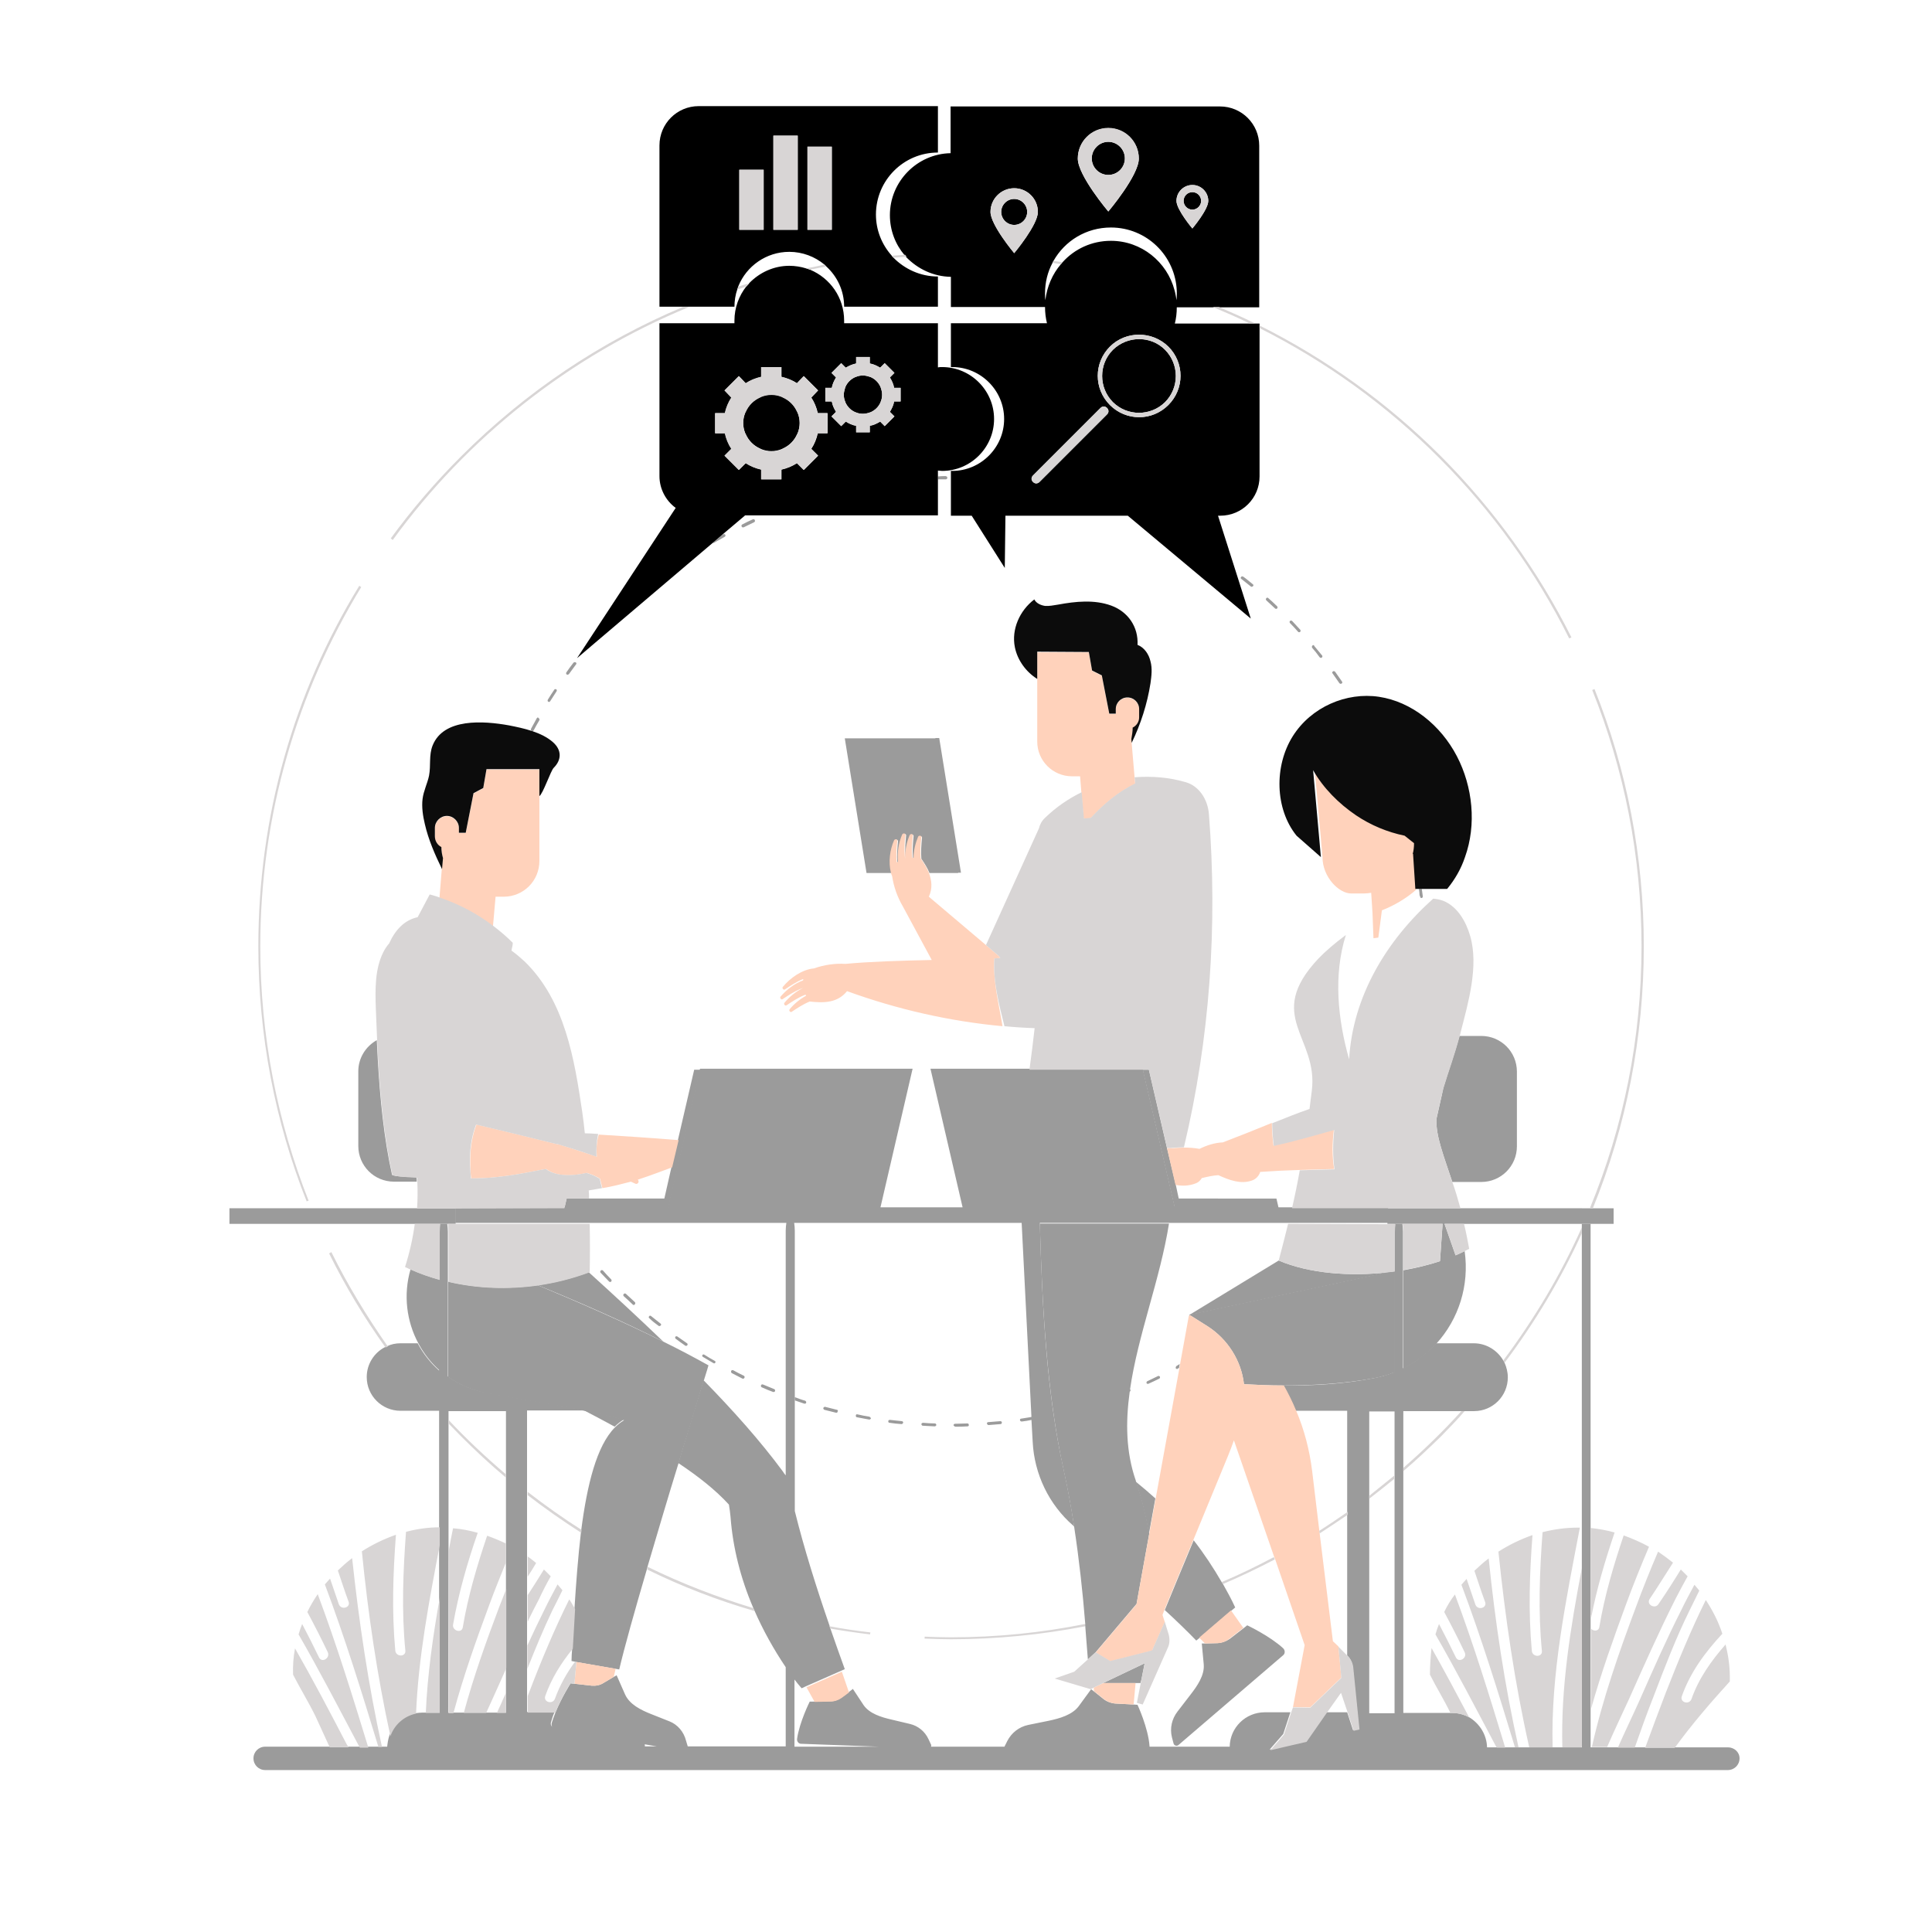 <?xml version="1.0" standalone="no"?>
<svg version="1.1" id="Layer_1" xmlns="http://www.w3.org/2000/svg" xmlns:xlink="http://www.w3.org/1999/xlink" x="0px" y="0px" viewBox="0 0 595.3 595.3" enable-background="new 0 0 595.3 595.3" xml:space="preserve">
<path id="color_x5F_8" fill="#9b9b9b" d="M375.1,506.3l-3.8,0.1h-1l0.6,6.4c0.3,3.4-2,6.7-4.1,9.4l-4,5.2c-1.7,2.2-2.4,5.1-1.7,7.9
	l0.5,1.9c0.2,0.7,1,0.9,1.5,0.5l32.3-27.7c0.6-0.5,0.6-1.5,0-2.1c-4.1-3.8-11.1-7.1-11.1-7.1l-1,0.8l-4.4,3.4
	C377.7,505.8,376.5,506.2,375.1,506.3z M368.6,505.5l1-0.8l9.8-8.4l1.2-1c-1.1-2.4-2.4-4.8-3.7-7.1c-0.1-0.2-0.2-0.4-0.4-0.6
	c-2.6-4.5-5.5-8.9-8.7-13l-5.2,12.5l-3.7,9C362.5,499.4,365.8,502.6,368.6,505.5z M350,456.8c1.8,5.1,3.1,10.4,4,15.9l2-11
	c-2-1.8-4.1-3.6-6.2-5.3C349.9,456.5,349.9,456.7,350,456.8z M350.5,525.3l-1.3-0.1l-5.6-0.3c-1.3-0.1-2.6-0.6-3.6-1.4l-3-2.4
	l-0.8-0.6l-3.8,5.2c-2,2.7-5.9,3.8-9.2,4.5l-6.4,1.3c-2.8,0.6-5.1,2.4-6.4,4.9l-0.9,1.8c0,0.1,0,0.1-0.1,0.2h44.8c0-0.1,0-0.3,0-0.4
	C353.8,532.4,350.5,525.3,350.5,525.3z M275.7,259c0.2-0.5,1-0.3,1,0.2c-0.2,2.2-0.4,4.3-0.2,6.5v0.1c0.1-0.1,0.2-0.2,0.4-0.2
	c-0.4-2.8,0.2-5.9,1.3-8.4c0.2-0.5,1-0.3,1,0.2c-0.2,2.2-0.4,4.3-0.2,6.5c0,0.3,0.1,0.5,0.1,0.8l0,0c-0.1-2.5,0.4-5.1,1.4-7.3
	c0.2-0.5,1-0.3,1,0.2c-0.2,2.2-0.4,4.3-0.2,6.5c0,0.1,0,0.2,0,0.3c0.1,0,0.2,0,0.4,0c0-2.3,0.6-4.6,1.4-6.5c0.2-0.5,1-0.3,1,0.2
	c-0.2,2.2-0.4,4.3-0.2,6.5c1,1.5,1.9,2.9,2.5,4.4h8.8l-6.7-41.5h-27h-1.2L267,269h1.2h6.8C273.9,265.7,274.5,261.9,275.7,259z
	 M487.4,377.1v1.1v1.8v103.2v55.9h2.6h0.1v-0.7v-67.6v-93.7L487.4,377.1L487.4,377.1z M532.4,538.4H516h-9.1h-3.3h-5.2h-3.3h-4.7
	h-3.2h-5.9h-3h-7.2H468h-1.1h-3.2h-2.6h-2.9c-0.1-3.9-2.3-7.3-5.4-9.2c-1.6-0.9-3.4-1.4-5.4-1.4H447h-14.6v-74.5v-1v-17.5h17.9h1
	h2.9c5.8,0,10.4-4.7,10.4-10.4c0-1.6-0.4-3.1-1-4.5c-0.1-0.2-0.2-0.5-0.4-0.7c-1.8-3.1-5.2-5.3-9.1-5.3h-11.6
	c-2.9,3.1-6.3,5.8-10.2,7.7v-30.3v-11.8c0-0.9-0.1-1.7-0.2-2.4h-2.3c-0.1,0.7-0.2,1.5-0.2,2.4v12.2v31.1c-1.9,0.8-4,1.4-6.1,1.8
	c-9.5,1.9-19.5,2.4-28.1,2.3c1.4,2.5,2.7,5.1,3.8,7.8h15.9v30.9v0.9v43.6c1.1,1,1.6,2.4,1.7,3.7l0,0l1.9,18.9l-1.8,0.4l-1.8-5.5
	h-6.5l-6.2,8.9l-11.2,2.6l4.2-4.8l2.2-6.7h-7.9c-5.9,0-10.7,4.7-10.8,10.6h-24.7h-44.8h-22.7c-0.1,0.3-0.4,0.5-0.8,0.4l-12.4-0.4
	h-28.7v-20.7c0.7,0.9,1.4,1.8,2.2,2.7l1.3-0.6l10.9-4.8l1.1-0.5c-1.5-4.1-3-8.4-4.5-12.7c-0.1-0.2-0.2-0.5-0.2-0.7
	c-4-11.6-7.8-23.6-10.7-35.3v-34.4v-1v-51c0-0.9-0.1-1.7-0.2-2.4h12h54.5h3.6l3,59.5v0.9l0.4,7.1c0.5,9.9,5,19.3,12.5,25.8
	c0.1,0.1,0.2,0.2,0.3,0.3c-0.9-5.9-2-11.9-3.3-17.8c-5.2-23.1-6.6-50.3-7.3-75.8h39.8h36.9h30.6V372h-29.5H394h-32l-9.9-42.7h-34.9
	h-28.6h-1.9l9.9,42.7h-25.3l9.9-42.7h-1.9h-63.6l-9.9,42.7h-32h-33.5v4.8h41.3h60.7c-0.1,0.7-0.2,1.5-0.2,2.4v75.4
	c-0.3-0.4-0.6-0.7-0.8-1.1c-7-9.5-15.5-19-24.5-28.2c-1.7,5.4-4.5,14.7-7.8,25.5c6,4,11.4,8.2,15.6,12.8c0.2,1.3,0.4,2.5,0.5,3.8
	c0.7,9.4,3.1,18.9,6.9,27.8c0.1,0.3,0.3,0.6,0.4,0.9c2.7,6.2,6,12.1,9.7,17.6v24.4h-30.3c0.2,0.7-0.4,1.3-1,1.2l-6.9-1.2h-5.2
	c0-0.3,0-0.6-0.1-0.9l-27.8-4.8c-0.8-0.1-1.3-1-1-1.8c0.3-1,0.6-2.1,1.1-3.1h-8.5v-5.1v-8.5v-7.2v-7.2v-8.2v-5.7v-6.2v-18.9v-1
	v-24.9H180c3.1,1.6,6.3,3.3,9.4,5c0.9-0.9,1.8-1.6,2.8-2.2c-13.6-3.8-28.1-5.6-42.4-8.3c-4.4-0.8-8.4-2.6-11.8-5V395v-15.5
	c0-0.9-0.1-1.7-0.2-2.4h-2.3c-0.1,0.7-0.2,1.5-0.2,2.4v14.8v28c-2.7-2.4-4.9-5.2-6.6-8.4h-5.3c-1.5,0-2.9,0.3-4.1,0.9
	c-0.2,0.1-0.5,0.2-0.7,0.3c-3.3,1.7-5.6,5.2-5.6,9.2c0,5.8,4.7,10.4,10.4,10.4h11h0.9v1v34.9v5.5v16.1v35.5H131h-0.8
	c-0.8,0-1.5,0.1-2.3,0.2c-3.8,0.8-6.8,3.5-8,7.1c-0.3,1-0.5,2.1-0.6,3.2h-1.9h-1.1h-3.2h-2.6H107h-5.8H81.7c-2,0-3.6,1.6-3.6,3.6
	s1.6,3.6,3.6,3.6h450.7c2,0,3.6-1.6,3.6-3.6S534.3,538.4,532.4,538.4z M138.2,478.1v-39.5v-1.1v-2.7h17.7v19.5v1v20.2v5.8v8.2V514
	v7.5v6.2h-2.8h-3.4h-6.9h-3.2h-1.5L138.2,478.1L138.2,478.1z M421.9,461.8v-0.9v-26h7.8v19.8v1v72.2h-7.8V461.8z M442.6,344.8
	c-0.2,5.3,2.2,11.2,4.9,19.4h8.9c6.1,0,11-4.9,11-11v-23c0-6.1-4.9-11-11-11h-6.7c-1.7,6.3-3.4,10.7-5,16.1
	C444.1,338.4,443.3,341.5,442.6,344.8z M428,392c-12,1.4-24.6,0.4-34-3.6l-27.6,16.8L428,392z M286.9,537.6l-0.8-1.7
	c-1.1-2.4-3.2-4.1-5.7-4.7l-5.9-1.4c-3-0.7-6.6-1.8-8.4-4.4l-3.3-5l-1.3,1l-2.3,1.7c-1,0.7-2.1,1.1-3.4,1.1l-5,0.1h-1.3
	c0,0-3.2,6.4-3.9,11.5c-0.1,0.8,0.5,1.5,1.2,1.5l26.8,1l12.4,0.4c0.3,0,0.6-0.2,0.8-0.4C286.9,538.2,287,537.9,286.9,537.6z
	 M181.4,392c-5.1,1.9-10.3,3.2-15.7,4c13.2,5.4,26.6,11.3,38.7,17.4C196.7,406,188.9,398.8,181.4,392z M120.8,362
	c-2.5-11.2-3.7-23.5-4.4-35.6c-0.1-2-0.2-3.9-0.3-5.9c-3.4,1.9-5.7,5.5-5.7,9.6v23c0,6.1,4.9,11,11,11h7c0-0.5,0-0.9-0.1-1.4
	C124.2,362.7,121.4,362.4,120.8,362z M211.4,536.4c-0.7-2.8-2.6-5-5.1-6l-5.8-2.3c-3-1.2-6.5-2.9-7.9-6l-2.6-5.9l-0.9,0.5l-3.2,1.9
	c-1.1,0.7-2.4,0.9-3.6,0.8l-5.3-0.6l-1.2-0.1c0,0-2.8,4.4-4.7,9.1c-0.4,1-0.8,2.1-1.1,3.1c-0.2,0.8,0.2,1.7,1,1.8l27.8,4.8l5.3,0.9
	l6.9,1.2c0.6,0.1,1.2-0.5,1-1.2l0,0L211.4,536.4z"></path>
<path id="color_x5F_7" fill="#9b9b9b" d="M397.5,191.3c-0.2,0.2-0.2,0.5,0,0.7c0.9,0.9,1.7,1.8,2.5,2.7c0.1,0.1,0.2,0.1,0.3,0.1
	c0.1,0,0.2,0,0.3-0.1c0.2-0.2,0.2-0.5,0-0.7c-0.8-0.9-1.7-1.8-2.5-2.7C398,191.2,397.7,191.2,397.5,191.3z M176.7,204.2
	c-0.8,1-1.5,2-2.2,3c-0.1,0.2-0.1,0.5,0.1,0.6c0.1,0.1,0.2,0.1,0.3,0.1s0.3-0.1,0.4-0.2c0.7-1,1.5-2,2.2-3c0.2-0.2,0.1-0.5-0.1-0.6
	C177.2,204,176.9,204,176.7,204.2z M314.3,437.6c0,0.2,0.2,0.4,0.5,0.4c0,0,0,0,0.1,0c1-0.1,2-0.3,3-0.5v-0.9
	c-1,0.2-2.1,0.3-3.1,0.5C314.4,437.1,314.2,437.3,314.3,437.6z M353.6,426.4c0.1,0,0.1,0,0.2,0c1.1-0.5,2.2-1,3.4-1.6
	c0.2-0.1,0.3-0.4,0.2-0.6c-0.1-0.2-0.4-0.3-0.6-0.2c-1.1,0.5-2.2,1.1-3.3,1.6c-0.2,0.1-0.3,0.4-0.2,0.6
	C353.3,426.3,353.5,426.4,353.6,426.4z M390.2,184.3c-0.2,0.2-0.2,0.5,0,0.7c0.9,0.8,1.8,1.7,2.7,2.5c0.1,0.1,0.2,0.1,0.3,0.1
	c0.1,0,0.2,0,0.3-0.1c0.2-0.2,0.2-0.5,0-0.7c-0.9-0.9-1.8-1.7-2.7-2.5C390.6,184.1,390.4,184.1,390.2,184.3z M248,432.5
	c0.2,0,0.4-0.1,0.4-0.3c0.1-0.2-0.1-0.5-0.3-0.6c-1.1-0.3-2.1-0.7-3.2-1.1v1c1,0.3,1.9,0.7,2.9,1C247.9,432.5,247.9,432.5,248,432.5
	z M382.4,177.8c-0.2,0.2-0.1,0.5,0.1,0.6c1,0.8,1.9,1.5,2.9,2.3c0.1,0.1,0.2,0.1,0.3,0.1c0.1,0,0.3-0.1,0.4-0.2
	c0.2-0.2,0.1-0.5-0.1-0.6c-1-0.8-1.9-1.6-2.9-2.3C382.8,177.5,382.5,177.6,382.4,177.8z M232,160c-1.1,0.5-2.2,1-3.3,1.6
	c-0.2,0.1-0.3,0.4-0.2,0.6c0.1,0.2,0.2,0.3,0.4,0.3c0.1,0,0.1,0,0.2,0c1.1-0.5,2.2-1.1,3.3-1.6c0.2-0.1,0.3-0.4,0.2-0.6
	C232.5,160,232.2,159.9,232,160z M277.9,437.9c-1.2-0.1-2.5-0.3-3.7-0.4c-0.2,0-0.5,0.1-0.5,0.4s0.1,0.5,0.4,0.5
	c1.2,0.2,2.5,0.3,3.7,0.4l0,0c0.2,0,0.4-0.2,0.5-0.4C278.3,438.1,278.1,437.9,277.9,437.9z M267.8,436.5c-1.2-0.2-2.4-0.4-3.6-0.7
	c-0.3-0.1-0.5,0.1-0.5,0.4s0.1,0.5,0.4,0.5c1.2,0.2,2.4,0.5,3.7,0.7h0.1c0.2,0,0.4-0.2,0.5-0.4C268.2,436.8,268,436.5,267.8,436.5z
	 M294.4,439.6L294.4,439.6c1.2,0,2.5,0,3.7-0.1c0.3,0,0.5-0.2,0.4-0.5c0-0.3-0.2-0.4-0.5-0.4c-1.2,0-2.5,0.1-3.7,0.1
	c-0.3,0-0.5,0.2-0.5,0.5C294,439.4,294.2,439.6,294.4,439.6z M257.9,434.4c-1.2-0.3-2.4-0.6-3.6-0.9c-0.2-0.1-0.5,0.1-0.6,0.3
	s0.1,0.5,0.3,0.6c1.2,0.3,2.4,0.6,3.6,0.9h0.1c0.2,0,0.4-0.1,0.4-0.4C258.3,434.7,258.1,434.4,257.9,434.4z M304.6,439.1
	L304.6,439.1c1.3-0.1,2.5-0.2,3.7-0.3c0.3,0,0.4-0.3,0.4-0.5c0-0.3-0.3-0.4-0.5-0.4c-1.2,0.1-2.4,0.2-3.7,0.3
	c-0.3,0-0.4,0.2-0.4,0.5C304.2,438.9,304.4,439.1,304.6,439.1z M165.4,221.3c-0.6,1.1-1.2,2.2-1.8,3.3c-0.1,0.2,0,0.5,0.2,0.6
	c0.1,0,0.1,0.1,0.2,0.1c0.2,0,0.3-0.1,0.4-0.2c0.6-1.1,1.2-2.2,1.8-3.2c0.1-0.2,0-0.5-0.2-0.6C165.8,221,165.6,221,165.4,221.3z
	 M170.8,212.5c-0.7,1-1.4,2.1-2,3.1c-0.1,0.2-0.1,0.5,0.1,0.6c0.1,0,0.2,0.1,0.2,0.1c0.2,0,0.3-0.1,0.4-0.2c0.7-1,1.3-2.1,2-3.1
	c0.1-0.2,0.1-0.5-0.1-0.6C171.2,212.3,170.9,212.3,170.8,212.5z M362.3,421.6c0.1,0.2,0.2,0.2,0.4,0.2c0.1,0,0.2,0,0.2-0.1
	c0.1-0.1,0.3-0.1,0.4-0.2l0.2-1.2c-0.3,0.2-0.7,0.4-1,0.6C362.3,421.1,362.2,421.4,362.3,421.6z M288,439.5c0.2,0,0.5-0.2,0.5-0.4
	c0-0.3-0.2-0.5-0.4-0.5c-1.2,0-2.5-0.1-3.7-0.2c-0.2,0-0.5,0.2-0.5,0.4s0.2,0.5,0.4,0.5C285.5,439.4,286.7,439.4,288,439.5
	L288,439.5z M404.4,198.9c-0.2,0.2-0.2,0.5-0.1,0.7c0.8,0.9,1.6,1.9,2.3,2.9c0.1,0.1,0.2,0.2,0.4,0.2c0.1,0,0.2,0,0.3-0.1
	c0.2-0.2,0.2-0.4,0.1-0.6c-0.8-1-1.6-1.9-2.4-2.9C404.9,198.7,404.6,198.7,404.4,198.9z M216.6,418.1c1.1,0.6,2.1,1.3,3.2,1.9
	c0.1,0,0.2,0.1,0.2,0.1c0.2,0,0.3-0.1,0.4-0.2c0.1-0.2,0.1-0.5-0.2-0.6c-1.1-0.6-2.1-1.2-3.2-1.9c-0.2-0.1-0.5-0.1-0.6,0.2
	C216.3,417.7,216.4,418,216.6,418.1z M225.5,423.1c1.1,0.6,2.2,1.1,3.3,1.7c0.1,0,0.1,0,0.2,0c0.2,0,0.3-0.1,0.4-0.3
	c0.1-0.2,0-0.5-0.2-0.6c-1.1-0.5-2.2-1.1-3.3-1.7c-0.2-0.1-0.5,0-0.6,0.2C225.2,422.7,225.3,423,225.5,423.1z M211.1,414.6
	c0.1,0.1,0.2,0.1,0.3,0.1s0.3-0.1,0.4-0.2c0.1-0.2,0.1-0.5-0.1-0.6c-1-0.7-2-1.4-3-2.1c-0.2-0.1-0.5-0.1-0.6,0.1s-0.1,0.5,0.1,0.6
	C209.1,413.2,210.1,413.9,211.1,414.6z M187.7,394.9c0.1,0.1,0.2,0.1,0.3,0.1s0.2,0,0.3-0.1c0.2-0.2,0.2-0.5,0-0.7
	c-0.9-0.9-1.7-1.8-2.5-2.7c-0.2-0.2-0.5-0.2-0.7,0s-0.2,0.5,0,0.7C186,393.1,186.8,394,187.7,394.9z M202.9,408.5
	c0.1,0.1,0.2,0.1,0.3,0.1s0.3-0.1,0.4-0.2c0.2-0.2,0.1-0.5-0.1-0.6c-1-0.8-1.9-1.5-2.9-2.3c-0.2-0.2-0.5-0.1-0.6,0.1
	c-0.2,0.2-0.1,0.5,0.1,0.6C200.9,407,201.9,407.8,202.9,408.5z M234.8,427.5c1.1,0.5,2.3,1,3.4,1.4c0.1,0,0.1,0,0.2,0
	c0.2,0,0.4-0.1,0.4-0.3c0.1-0.2,0-0.5-0.3-0.6c-1.1-0.5-2.3-0.9-3.4-1.4c-0.2-0.1-0.5,0-0.6,0.2
	C234.4,427.2,234.5,427.4,234.8,427.5z M195,402c0.1,0.1,0.2,0.1,0.3,0.1s0.3-0.1,0.3-0.2c0.2-0.2,0.2-0.5,0-0.7
	c-0.9-0.8-1.8-1.7-2.7-2.5c-0.2-0.2-0.5-0.2-0.7,0s-0.2,0.5,0,0.7C193.2,400.3,194.1,401.1,195,402z M291.4,147.7
	c0.3,0,0.5-0.2,0.5-0.5s-0.2-0.4-0.5-0.5c-0.8,0-1.6,0-2.4,0.1v0.9C289.8,147.7,290.6,147.7,291.4,147.7z M410.7,206.9
	c-0.2,0.1-0.3,0.4-0.1,0.6c0.7,1,1.4,2,2.1,3c0.1,0.1,0.2,0.2,0.4,0.2c0.1,0,0.2,0,0.3-0.1c0.2-0.1,0.3-0.4,0.1-0.6
	c-0.7-1-1.4-2-2.1-3C411.2,206.8,410.9,206.7,410.7,206.9z M181.5,199.7c0.1-0.1,0.2-0.3,0.3-0.4l-0.7,0.6
	C181.3,199.9,181.4,199.8,181.5,199.7z M219.9,167.3c0.1,0,0.2,0,0.2-0.1c1.1-0.6,2.1-1.2,3.2-1.8c0.2-0.1,0.3-0.4,0.2-0.6
	c-0.1-0.2-0.4-0.3-0.6-0.2c-0.2,0.1-0.3,0.2-0.5,0.3l-2.8,2.4C219.7,167.3,219.8,167.3,219.9,167.3z M437.4,275.8
	c0.1,0.3,0.2,0.5,0.3,0.8c0.1,0,0.1,0.1,0.2,0.1c0,0,0,0,0.1,0c0.3,0,0.4-0.3,0.4-0.5c-0.1-0.8-0.2-1.5-0.3-2.3h-0.9
	C437.3,274.5,437.4,275.2,437.4,275.8z M296.1,268.9l-6.7-41.5h-1.2l6.7,41.5H296.1z M353.6,508.9L353.6,508.9l-11.5,3l-4.6-2.7
	l4.6,2.7L353.6,508.9z M339.9,518.6h10h1.5c0.2-0.7,0.4-1.4,0.5-2.1l0.8-4L339.9,518.6z M334.4,501.1c0.3,3.4,0.5,6.8,0.8,10.2
	l2.4-2.2l12.6-14.9l1.8-10l2.1-11.6c-0.9-5.5-2.2-10.8-4-15.9c-0.1-0.1-0.1-0.3-0.1-0.4c-3.1-8.9-3.2-18.1-1.9-27.5
	c0.2-0.1,0.3-0.3,0.2-0.6c0-0.1-0.1-0.1-0.1-0.1c2.4-16.7,9.3-34,12-51.1h-39.8c0.7,25.5,2.2,52.7,7.3,75.8
	c1.3,5.9,2.4,11.9,3.3,17.8c1.5,9.9,2.6,19.8,3.4,29.8C334.3,500.7,334.3,500.9,334.4,501.1z M451.3,385.5c-0.9,0.4-1.8,0.9-2.8,1.3
	l-3.4-9.7h-0.6l-0.8,11.5c-3.6,1.2-7.4,2.1-11.3,2.8v30.3c3.9-1.9,7.3-4.6,10.2-7.7C449.4,406.5,452.8,396.2,451.3,385.5z
	 M366.4,405.1l0.1,0.2l0.1-0.1l5.4,3.4c6.3,4,10.5,10.7,11.3,17.9c3.5,0.2,7.7,0.4,12.3,0.4c8.6,0,18.6-0.5,28.1-2.3
	c2.1-0.4,4.2-1,6.1-1.8v-31.1c-0.6,0.1-1.2,0.2-1.8,0.2L366.4,405.1z M363.2,369.3l-0.9-4.2l-2.7-11.3l-5.6-24.2h-1.9l9.9,42.7h32
	l-0.7-3H363.2z M427.5,377.1h2.4h2.3h12.3h0.6h6.1h36.2h2.7h7.1v-4.8h-6.4h-0.7h-2.7H450h-22.5V377.1z M204.4,413.4
	c-12.1-6-25.5-11.9-38.7-17.4c-9.2,1.3-18.6,1-27.6-1.1v29.4c3.4,2.4,7.4,4.1,11.8,5c14.3,2.7,28.8,4.5,42.4,8.3
	c-1,0.6-1.9,1.3-2.8,2.2c-5.7,5.7-8.6,17.8-10.4,31.6c0,0.3-0.1,0.6-0.1,0.8c-0.9,7.6-1.5,15.7-2,23.6c-0.3,4.2-0.5,8.3-0.7,12.2
	c-0.1,1.3-0.2,2.6-0.2,3.8l1,0.2l0.4,0.1l12.1,2.1l1.2,0.2c1.6-6.8,4.8-18.2,8.5-30.8c0.1-0.3,0.1-0.5,0.2-0.8
	c3.1-10.5,6.4-21.7,9.5-31.7c3.3-10.8,6.2-20.1,7.8-25.5c1-3.1,1.5-4.9,1.5-4.9C214,418.3,209.3,415.8,204.4,413.4z M135.5,422.3
	v-28c-3.1-0.8-6.1-1.9-9-3.2c-2.3,7.9-1.2,16.1,2.4,22.8C130.6,417.1,132.8,419.9,135.5,422.3z M204.7,369.3h-23.2h-6.9l-0.7,3h32
	l9.9-42.7h-1.9l-5,21.6l-2,8.4L204.7,369.3z M138,377.1h2.4v-4.8h-12.1H70.7v4.8h57.1h7.9H138z"></path>
<path id="color_x5F_5" fill="#FFD2BB" d="M359.6,353.8l2.6,11.3c2.2,0.4,4.3,0.3,6.3-0.5c0.8-0.3,1.4-0.9,1.8-1.6
	c1.7-0.4,3.4-0.8,5.1-0.9c3.5,1.6,6.9,2.8,10.2,1.7c1.3-0.4,2.3-1.4,2.7-2.7c4.3-0.3,8.3-0.5,12.1-0.6c3.7-0.1,7.3-0.2,10.7-0.3
	c-0.7-4-0.6-8.1-0.1-12.1c-6.4,1.7-13.1,3.6-18.6,4.9c-0.3-2.3-0.5-4.7-0.5-7c-5.1,2.1-10.4,4.2-15.1,6c-2.5,0.1-5,0.9-7.2,2
	c-1.6-0.3-3.2-0.4-4.8-0.4c-1.2,0-2.3,0.1-3.5,0.2C360.8,353.7,360.2,353.7,359.6,353.8z M372,408.6l-5.4-3.4l-0.1,0.1l-0.2,0.2
	l-2.7,14.9l-0.2,1.2l-7.3,40.1l-2,11l-2.1,11.6l-1.8,10l-12.6,14.9l4.5,2.7l11.5-2.9l1.4-0.4l3.9-8.8l-0.7-2.2l0.6-1.6l3.7-9
	l5.2-12.5l10.6-25.7c0.7-1.7,1.3-3.3,1.9-5l12.4,35.9l0.3,0.7l5.8,16.9l3.3,9.6l-3.6,19.1l5.3,0.1l9.6-9.2l-0.9-9.6l0,0l0,0
	l-1.7-1.6l-1.4-11.4l-2.7-22l-0.1-0.8l-2.2-18.3c-0.8-6.4-2.4-12.6-4.9-18.5c-1.1-2.7-2.4-5.3-3.8-7.8c-4.6,0-8.8-0.2-12.3-0.4
	C382.5,419.3,378.3,412.6,372,408.6z M423.2,289.1l1.5-0.2c0.4-2.8,0.7-5.6,1.1-8.4c3.8-1.5,7.4-3.6,10.5-6.3v-0.4l-0.7-10.8h-0.1
	c0.2-1.1,0.4-2.2,0.4-3.3l-2.9-2.3c-5.3-1.1-10.4-3.2-15-6.3c-5.3-3.6-10.2-8.3-12.9-13.9l2.4,26.8v0.1c0,6.2,5.1,11.2,8.8,11.2h4
	c0.7,0,1.5-0.1,2.2-0.2l0.4,6.1l0,0L423.2,289.1z M371.3,506.4l3.8-0.1c1.3,0,2.6-0.5,3.6-1.3l4.4-3.4l-3.8-5.4l-9.8,8.4
	L371.3,506.4z M337,520l0.1,1.1l3,2.4c1,0.8,2.3,1.3,3.6,1.4l5.6,0.3l0.6-6.6h-10L337,520z M336.1,252.1c4-4.3,8.5-8.1,13.7-10.6
	l-0.2-1.9l-0.9-10.6l-0.1-1.2c0.3-1.1,0.4-2.3,0.4-3.5c1.2-0.6,2-1.8,2-3.2v-2.5c0-2-1.6-3.6-3.6-3.6s-3.6,1.6-3.6,3.6v1.4h-2
	l-2.3-11.8l-3-1.5l-1-5.7h-15.9v8.4v19.1c0,5.9,4.8,10.7,10.7,10.7h2.5l0.4,5l0.7,8.1L336.1,252.1z M306.4,295.3
	c0.6,0,1.2-0.1,1.8-0.1c-0.1-0.2-0.2-0.4-0.3-0.5l-4.1-3.5l-17.6-14.9c1.2-2.6,0.9-5,0-7.4c-0.6-1.5-1.5-2.9-2.5-4.4
	c-0.2-2.1-0.1-4.3,0.2-6.5c0.1-0.5-0.7-0.7-1-0.2c-0.8,1.9-1.4,4.2-1.4,6.5c-0.1,0-0.2,0-0.4,0c0-0.1,0-0.2,0-0.3
	c-0.2-2.1-0.1-4.3,0.2-6.5c0.1-0.5-0.7-0.7-1-0.2c-0.9,2.1-1.5,4.8-1.4,7.3l0,0c0-0.3-0.1-0.5-0.1-0.8c-0.2-2.1-0.1-4.3,0.2-6.5
	c0.1-0.5-0.7-0.7-1-0.2c-1.1,2.5-1.6,5.6-1.3,8.4c-0.1,0.1-0.2,0.2-0.4,0.2v-0.1c-0.2-2.1-0.1-4.3,0.2-6.5c0.1-0.5-0.7-0.7-1-0.2
	c-1.3,2.9-1.8,6.7-1,9.9c0.1,0.4,0.2,0.8,0.4,1.2c0.5,3.3,1.6,6.4,3.3,9.3l8.9,16.5c-9.6,0.2-19.2,0.5-26.6,1.2l0,0
	c-3.3-0.2-6.6,0.3-9.7,1.4c-3.6,0.3-7.3,2.9-9.6,5.7c-0.3,0.4,0.2,1,0.6,0.8c1.8-1.2,3.6-2.4,5.6-3.2h0.1c0,0.1,0,0.3-0.1,0.4
	c-2.7,1-5.2,3-6.9,5c-0.3,0.4,0.2,1,0.6,0.8c1.8-1.2,3.6-2.4,5.6-3.2c0.2-0.1,0.5-0.2,0.8-0.3l0,0c-2.3,1.1-4.3,2.8-5.8,4.6
	c-0.3,0.4,0.2,1,0.6,0.8c1.8-1.2,3.6-2.4,5.6-3.2c0.1,0,0.2-0.1,0.3-0.1c0.1,0.1,0.1,0.2,0.2,0.3c-2,1.1-3.8,2.6-5.1,4.2
	c-0.3,0.4,0.2,1,0.6,0.8c1.8-1.2,3.6-2.4,5.6-3.2c4.5,0.5,8.6,0.4,11.5-3.2c15.4,5.6,31.6,9.3,47.9,10.8
	C307.8,309.4,305.9,302.2,306.4,295.3z M255.9,524.3c1.2,0,2.4-0.4,3.4-1.1l2.3-1.7l-2.2-6.4l-10.9,4.8l2.5,4.5L255.9,524.3z
	 M183.9,356.4c-2.8-1-6.2-2-9.8-3.2l0,0c-0.2-0.1-0.5-0.1-0.7-0.2c-0.5-0.2-1-0.3-1.5-0.5v0.1c-8.8-2.2-18.3-4.5-25.1-6.1l0,0l0,0
	c-1.3,3.4-1.8,6.8-1.9,10.3c0,0.7,0,1.4,0,2.1c0,1.4,0.1,2.8,0.3,4.2c10.6,0,19.5-2.4,23.1-2.9c3.8,3,10.4,1.7,12.5,1.2
	c0.7,0.2,1.5,0.5,2.2,0.8c0.6,0.3,1.3,0.6,1.9,1c0.2,1,0.5,1.9,0.7,2.9c3.1-0.5,6.1-1.3,8.8-2c0.4,0.2,0.9,0.4,1.3,0.6
	c0.7,0.4,1.4-0.5,0.9-1.1l-0.1-0.1c4.6-1.5,8.3-3,10.6-3.8l2-8.4c-8.7-0.7-18-1.3-24.6-1.7C183.8,351.8,183.7,354.1,183.9,356.4z
	 M182.3,519.4c1.2,0.1,2.5-0.1,3.6-0.8l3.2-1.9l0.6-2.5l-12.1-2.1l-0.6,6.7L182.3,519.4z M151.9,285.4l0.8-9.1h2.5
	c6.1,0,11-4.9,11-11v-19.9v-8.3h-16.3l-1,5.8l-3,1.6l-2.4,12.2h-2.1v-1.5c0-2-1.7-3.7-3.7-3.7l0,0c-2,0-3.7,1.7-3.7,3.7v2.6
	c0,1.4,0.8,2.7,2,3.3l0,0c0,1.2,0.2,2.4,0.4,3.6l-0.3,3.4l-0.7,8.7C141.3,278.7,146.9,281.6,151.9,285.4z"></path>
<path id="color_x5F_3" fill="#0c0c0c" d="M335.5,200.9l1,5.7l3,1.5l2.3,11.8h2v-1.4c0-2,1.6-3.6,3.6-3.6s3.6,1.6,3.6,3.6v2.5
	c0,1.4-0.8,2.6-2,3.2c0,1.2-0.2,2.4-0.4,3.5l0.1,1.2c2.8-5.8,4.8-12,5.8-18.4c0.3-2.2,0.6-4.5,0-6.7c-0.5-2.2-1.9-4.3-4-5.1
	c0.3-5.5-2.9-10.2-8.1-12.1s-11-1.3-16.4-0.3c-1.3,0.2-2.7,0.5-4,0.4c-1.3-0.2-2.7-0.8-3.3-2c-4.5,3.4-7.1,9.2-6,14.7
	c0.8,4,3.4,7.6,6.9,9.8v-8.4L335.5,200.9L335.5,200.9z M417.8,251.2c4.6,3.1,9.7,5.2,15,6.3l2.9,2.3c0,1.1-0.1,2.2-0.4,3.3h0.1
	l0.7,10.8h0.5h0.4h0.9h8c2.4-2.9,4.3-6.2,5.5-9.8c3.6-10,2.4-21.7-2.5-31.1c-5-9.6-14-16.8-24-18.3s-20.9,3.1-26.6,12.2
	c-5.7,9.1-5.5,22.3,1.2,30.6l7.5,6.6l-2.4-26.8C407.7,242.8,412.5,247.6,417.8,251.2z M136,261L136,261c-1.2-0.6-2-1.9-2-3.3v-2.6
	c0-2,1.7-3.7,3.7-3.7l0,0c2,0,3.7,1.7,3.7,3.7v1.5h2.1l2.4-12.2l3-1.6l1-5.8h16.3v8.3c1.1-0.7,3.5-7.8,4.4-8.7
	c2.5-2.5,2.5-5.5-0.2-7.9c-3.5-3.1-9-4.3-13.6-5.2c-7.8-1.4-20.1-2.3-23.5,6.2c-1.2,3-0.5,6.2-1.1,9.3c-0.5,2.4-1.7,4.7-2,7.2
	s0.1,5.2,0.7,7.7c1.1,4.8,3.1,9.4,5.3,13.9l0.3-3.4C136.2,263.4,136,262.2,136,261z"></path>
<path id="color_x5F_2" fill="#000000" d="M346.6,48.8c0-2.8-2.3-5.1-5.1-5.1c-2.8,0-5.1,2.3-5.1,5.1s2.3,5.1,5.1,5.1
	S346.6,51.7,346.6,48.8z M370.1,61.9c0-1.5-1.2-2.7-2.7-2.7s-2.7,1.2-2.7,2.7s1.2,2.7,2.7,2.7S370.1,63.3,370.1,61.9z M226.3,94.6
	c0-1.9,0.3-3.8,0.9-5.5c0.1-0.3,0.2-0.6,0.3-0.9c2.5-6.2,8.6-10.6,15.7-10.6c4.1,0,7.9,1.5,10.8,3.9c0.2,0.2,0.4,0.4,0.6,0.6
	c3.4,3.1,5.5,7.5,5.5,12.4H289v-9.3c-5.4,0-10.3-2.3-13.8-5.9c-0.2-0.2-0.4-0.4-0.5-0.6c-3-3.4-4.8-7.8-4.8-12.6
	c0-10.5,8.5-19.1,19.1-19.1V32.7h-73.7c-6.7,0-12.1,5.4-12.1,12.1v49.7h7.2h1.9h14L226.3,94.6L226.3,94.6z M248.8,45.2h7.5v25.6
	h-7.5L248.8,45.2L248.8,45.2z M238.3,41.8h7.5v29h-7.5V41.8z M227.8,52.3h7.5v18.5h-7.5V52.3z M260.5,124c0.6,1.3,1.6,2.4,3,3
	c0.1,0,0.2,0.1,0.3,0.1c0.7,0.3,1.4,0.4,2.1,0.4s1.4-0.1,2.1-0.4c0.1,0,0.2-0.1,0.3-0.1c1.3-0.6,2.4-1.6,3-3c0-0.1,0.1-0.2,0.1-0.3
	c0.3-0.7,0.4-1.4,0.4-2.1s-0.1-1.4-0.4-2.1c0-0.1-0.1-0.2-0.1-0.3c-0.6-1.3-1.6-2.4-3-3c-0.1,0-0.2-0.1-0.3-0.1
	c-0.7-0.2-1.4-0.4-2.1-0.4s-1.4,0.1-2.1,0.4c-0.1,0-0.2,0.1-0.3,0.1c-1.3,0.6-2.4,1.6-3,3c0,0.1-0.1,0.2-0.1,0.3
	c-0.2,0.7-0.4,1.4-0.4,2.1s0.1,1.4,0.4,2.1C260.5,123.8,260.5,123.9,260.5,124z M245.6,126.8c-0.9-2-2.4-3.5-4.4-4.4
	c-0.1-0.1-0.3-0.1-0.4-0.2c-1-0.4-2-0.6-3.1-0.6s-2.1,0.2-3.1,0.6c-0.2,0.1-0.3,0.1-0.4,0.2c-2,0.9-3.5,2.4-4.4,4.4
	c-0.1,0.2-0.1,0.3-0.2,0.4c-0.4,1-0.6,2-0.6,3.1s0.2,2.1,0.6,3.1c0.1,0.1,0.1,0.3,0.2,0.4c0.9,2,2.4,3.5,4.4,4.4
	c0.1,0.1,0.3,0.1,0.4,0.2c1,0.4,2,0.6,3.1,0.6s2.1-0.2,3.1-0.6c0.1-0.1,0.3-0.1,0.4-0.2c2-0.9,3.5-2.4,4.4-4.4
	c0.1-0.1,0.1-0.3,0.2-0.4c0.4-1,0.6-2,0.6-3.1s-0.2-2.1-0.6-3.1C245.8,127.1,245.7,126.9,245.6,126.8z M293,85.3v9.3h29l0,0
	c0,1.7,0.2,3.4,0.6,5H293v13.5c0.1,0,0.3,0,0.4,0c8.8,0,16,7.2,16,16s-7.2,16-16,16c-0.1,0-0.3,0-0.4,0v13.8h6.4l10.2,16.1l0.2-16.1
	h37.7l37.9,31.7l-10.1-31.7h0.7c6.7,0,12.1-5.4,12.1-12.1v-45.6v-0.8v-0.7h-1.4H385h-23c0.4-1.6,0.6-3.3,0.6-5l0,0h11.1h1.9H388
	V44.9c0-6.7-5.4-12.1-12.1-12.1h-83v14.4c-10.3,0.2-18.7,8.7-18.7,19.1c0,4.7,1.7,9,4.5,12.3c0.2,0.2,0.4,0.4,0.5,0.6
	C282.8,82.9,287.6,85.2,293,85.3z M318.3,146.5l20.8-20.8c0.6-0.6,1.4-0.6,2,0s0.6,1.4,0,2l-20.8,20.8c-0.6,0.6-1.4,0.6-2,0
	C317.7,148,317.7,147.1,318.3,146.5z M360,106.8c5,5,5,13,0,18s-13,5-18,0s-5-13,0-18C346.9,101.9,355,101.9,360,106.8z M367.4,57
	c2.7,0,4.9,2.2,4.9,4.9c0,2.7-4.9,8.5-4.9,8.5s-4.9-5.8-4.9-8.5S364.7,57,367.4,57z M341.5,39.5c5.2,0,9.4,4.2,9.4,9.4
	s-9.4,16.3-9.4,16.3s-9.4-11.1-9.4-16.3S336.3,39.5,341.5,39.5z M342.3,70.1c11,0,19.9,8.7,20.3,19.6c0,0.2,0,0.5,0,0.7l0,0
	c0,0.7,0,1.4-0.1,2.1c-0.1-0.8-0.2-1.5-0.4-2.3c-0.1-0.3-0.1-0.6-0.2-0.8c-2.3-8.7-10.2-15.2-19.6-15.2c-5.9,0-11.2,2.5-14.9,6.6
	c-0.2,0.2-0.3,0.4-0.5,0.6c-2.6,3-4.3,6.9-4.8,11.1c-0.1-0.7-0.1-1.4-0.1-2.1c0-3.4,0.8-6.6,2.3-9.4c0.1-0.2,0.2-0.4,0.3-0.6
	C328.1,74.2,334.7,70.1,342.3,70.1z M319.8,65.3c0,4-7.3,12.7-7.3,12.7s-7.3-8.7-7.3-12.7s3.3-7.3,7.3-7.3
	C316.5,58,319.8,61.2,319.8,65.3z M308.5,65.3c0,2.2,1.8,4,4,4s4-1.8,4-4s-1.8-4-4-4S308.5,63.1,308.5,65.3z M342.9,123.9
	c4.4,4.4,11.6,4.4,16.1,0c4.4-4.4,4.4-11.6,0-16.1c-4.4-4.4-11.6-4.4-16.1,0C338.5,112.2,338.5,119.4,342.9,123.9z M243.2,81.9
	c-4.8,0-9.2,2.1-12.3,5.3c-0.3,0.3-0.6,0.7-0.9,1c-2.3,2.9-3.7,6.6-3.7,10.6c0,0.3,0,0.5,0,0.8h-23.1v47.1c0,4,2,7.6,5,9.8
	l-30.4,46.3l3.4-2.9l0.7-0.6l37.8-32.1l2.8-2.4l7.1-6H289v-11.1v-0.9V145c0.4,0,0.9,0.1,1.3,0.1c8.8,0,16-7.2,16-16s-7.2-16-16-16
	c-0.5,0-0.9,0-1.3,0.1V99.6h-28.9c0-0.3,0-0.5,0-0.8c0-7.1-4.3-13.1-10.5-15.7c-0.4-0.2-0.8-0.3-1.2-0.4
	C246.8,82.2,245,81.9,243.2,81.9z M255,133.5h-3c-0.4,1.7-1,3.3-2,4.8l2.1,2.1l-4.4,4.4l-2.1-2.1c-1.4,0.9-3,1.6-4.8,2v3h-6.2v-3
	c-1.7-0.4-3.3-1-4.8-2l-2.1,2.1l-4.4-4.4l2.1-2.1c-0.9-1.4-1.6-3-2-4.8h-3v-6.2h3c0.4-1.7,1-3.3,2-4.8l-2.1-2.2l4.4-4.4l2.1,2.2
	c1.4-0.9,3-1.6,4.8-2v-3h6.2v3c1.7,0.4,3.3,1,4.8,2l2.1-2.2l4.4,4.4l-2.1,2.2c0.9,1.4,1.6,3,2,4.8h3V133.5z M263.8,112v-2h4.2v2
	c1.2,0.2,2.2,0.7,3.2,1.3l1.4-1.4l3,3l-1.4,1.4c0.6,1,1.1,2,1.3,3.2h2v4.2h-2c-0.2,1.2-0.7,2.2-1.3,3.2l1.4,1.4l-3,3l-1.4-1.4
	c-1,0.6-2,1.1-3.2,1.3v2h-4.2v-2c-1.2-0.2-2.2-0.7-3.2-1.3l-1.4,1.4l-3-3l1.4-1.4c-0.6-1-1.1-2-1.3-3.2h-2v-4.2h2
	c0.2-1.1,0.7-2.2,1.3-3.2l-1.4-1.4l3-3l1.4,1.4C261.6,112.7,262.6,112.3,263.8,112z"></path>
<path id="color_x5F_1" fill="#d8d5d5" d="M245.8,70.8h-7.5v-29h7.5V70.8z M254.6,82.1l-0.6-0.6c-1.8,0.5-3.7,0.8-5.6,1.2
	c0.4,0.1,0.8,0.3,1.2,0.4C251.3,82.8,252.9,82.4,254.6,82.1z M256.3,45.2h-7.5v25.6h7.5V45.2z M230.9,87.3c-1.2,0.3-2.3,0.6-3.4,1
	c-0.1,0.3-0.2,0.6-0.3,0.9c0.9-0.3,1.9-0.6,2.8-0.9C230.3,87.9,230.6,87.6,230.9,87.3z M235.3,52.3h-7.5v18.5h7.5V52.3z M327.4,80.8
	c-0.9-0.1-1.8-0.3-2.8-0.4c-0.1,0.2-0.2,0.4-0.3,0.6c0.9,0.1,1.7,0.3,2.6,0.4C327.1,81.2,327.2,81,327.4,80.8z M312.5,78
	c0,0-7.3-8.7-7.3-12.7c0-4.1,3.3-7.3,7.3-7.3s7.3,3.3,7.3,7.3S312.5,78,312.5,78z M312.5,69.3c2.2,0,4-1.8,4-4s-1.8-4-4-4
	s-4,1.8-4,4C308.5,67.5,310.3,69.3,312.5,69.3z M487.403,500.1H487.4v-16.9c-3.5,18.4-6.5,36.8-6,55.2h5.9
	c0.032-0.15,0.071-0.298,0.103-0.448L487.403,500.1L487.403,500.1z M104.1,483.9c1.1,3.2,2.1,6.4,3.3,9.6c0.7,1.9-2.3,2.7-3,0.8
	c-0.9-2.6-1.8-5.2-2.7-7.9c-0.5,0.6-1.1,1.2-1.6,1.8c6.2,16.5,11.4,33.3,16.5,50.1h1.1c-4.2-19.1-7.1-38.6-9.2-58.2
	C106.9,481.3,105.5,482.6,104.1,483.9z M341.5,65.1c0,0-9.4-11.1-9.4-16.3s4.2-9.4,9.4-9.4s9.4,4.2,9.4,9.4S341.5,65.1,341.5,65.1z
	 M341.5,53.9c2.8,0,5.1-2.3,5.1-5.1s-2.3-5.1-5.1-5.1c-2.8,0-5.1,2.3-5.1,5.1C336.4,51.7,338.7,53.9,341.5,53.9z M135.5,527.8v-35.5
	c-2.1,11.8-3.8,23.7-4.3,35.5H135.5z M212.3,94.6h-1.9c-25.2,10.6-48.4,26.1-68.3,46c-7.9,7.9-15.2,16.4-21.7,25.3
	c0.2,0.1,0.4,0.3,0.6,0.5C144,134.8,175.6,109.7,212.3,94.6z M94.7,496.7c2.2,4.1,4.3,8.2,6.3,12.4c0.8,1.8-1.8,3.4-2.7,1.6
	c-1.7-3.5-3.4-6.9-5.2-10.3c-0.4,1-0.8,2.1-1.1,3.2c6.5,11.3,12.5,22.9,18.6,34.4c0.1,0.2,0.2,0.3,0.3,0.5h2.6
	c-4.9-16-9.8-31.8-15.6-47.3C96.7,493,95.6,494.8,94.7,496.7z M90.9,507.9c-0.5,2.7-0.7,5.4-0.6,8.1c2.2,4.3,4.8,8.5,6.9,12.8
	c1.5,3.2,2.9,6.4,4.4,9.6h5.8c-0.2-0.3-0.3-0.6-0.5-0.8C101.7,527.6,96.5,517.7,90.9,507.9z M95.1,370
	c-9.6-24.3-14.9-50.7-14.9-78.4c0-40.5,11.4-78.4,31.1-110.7c-0.2-0.1-0.4-0.3-0.6-0.4c-20.3,33.1-31.1,71.3-31.1,111.1
	c0,27.3,5.1,53.9,14.9,78.6C94.6,370.1,94.8,370,95.1,370z M118.8,415.2c0.2-0.1,0.5-0.2,0.7-0.3c-6.5-9.3-12.4-19-17.4-29.1
	c-0.2,0.1-0.4,0.3-0.7,0.4C106.4,396.3,112.2,406,118.8,415.2z M448.5,386.8c1-0.4,1.9-0.8,2.8-1.3c0.5-0.2,0.9-0.5,1.4-0.7
	c-0.5-2.7-1-5.3-1.6-7.7h-6L448.5,386.8z M463.6,419.9C473,407.4,481,394,487.4,380v-1.8c-6.5,14.6-14.7,28.3-24.2,41
	C463.3,419.4,463.5,419.7,463.6,419.9z M445,496.7c2.2,4.1,4.3,8.2,6.3,12.4c0.9,1.8-1.8,3.4-2.7,1.6c-1.7-3.5-3.4-6.9-5.2-10.3
	c-0.4,1-0.8,2.1-1.1,3.2c6.5,11.3,12.5,22.9,18.6,34.4c0.1,0.2,0.2,0.3,0.3,0.5h2.6c-4.8-15.8-9.7-31.7-15.5-47.2
	C447,493,445.9,494.8,445,496.7z M483.5,196.7c0.2-0.1,0.5-0.2,0.7-0.3C474,176,460.5,157.2,444,140.6
	c-16.6-16.6-35.5-30.1-55.9-40.3v0.8C429.3,121.8,462.9,155.4,483.5,196.7z M506.5,291.6c0-27.6-5.2-54.4-15.2-79.3
	c-0.2,0.1-0.4,0.2-0.7,0.3c9.8,24.4,15.2,51.1,15.2,79c0,28.4-5.6,55.6-15.8,80.4v0.3h0.8C501.1,347,506.5,319.7,506.5,291.6z
	 M497.5,472.2c-2.4-0.7-4.9-1.1-7.4-1.4v26.778h0.151v1.052C491.958,489.604,494.583,480.853,497.5,472.2z M508.1,476.6
	c-2.5-1.4-5.1-2.5-7.8-3.5c-3.1,9.2-5.9,18.6-7.5,28.2c-0.211,1.407-1.754,1.375-2.549,0.574v24.656
	c3.057-10.928,6.926-21.692,10.749-32.13C503.2,488.4,505.6,482.5,508.1,476.6z M516.3,492.6c1.2-2.3,2.4-4.6,3.7-6.9
	c-0.7-0.7-1.4-1.4-2.1-2.1c-2.2,3.6-4.5,7.2-6.9,10.7c-1.1,1.6-3.8,0.1-2.7-1.6c2.5-3.7,4.8-7.5,7.2-11.2c-1.5-1.2-3-2.3-4.6-3.4
	c-2.4,5.6-4.7,11.3-6.8,17c-5.2,13.9-10.3,28.4-13.6,43.2h4.7c2.2-5.1,4.6-10.1,6.8-14.9C506.6,513.1,511.2,502.7,516.3,492.6z
	 M342,106.8c4.9-4.9,13-4.9,18,0c5,5,5,13,0,18s-13,5-18,0S337,111.8,342,106.8z M342.9,107.8c-4.4,4.5-4.4,11.7,0,16.1
	c4.5,4.4,11.7,4.4,16.1,0c4.4-4.5,4.4-11.7,0-16.1C354.6,103.3,347.4,103.4,342.9,107.8z M339.1,125.7l-20.8,20.8
	c-0.6,0.6-0.6,1.4,0,2c0.5,0.6,1.4,0.6,2,0l20.8-20.8c0.6-0.6,0.6-1.4,0-2S339.7,125.1,339.1,125.7z M124.9,508.6c0.2,2-2.9,2-3.1,0
	c-1.1-11.9-0.7-23.8,0.2-35.7c-3.7,1.3-7.2,3-10.5,5.1c1.9,19.2,4.7,38.2,8.8,57c1.1-3.4,4.1-6.2,7.9-7c0.7-17.3,4-34.6,7.3-51.9
	v-5.5c-3.5,0-7,0.5-10.4,1.4C124.2,484.2,123.7,496.4,124.9,508.6z M520.6,496.2c1-2,2-4.1,3-6.1c-0.5-0.6-1-1.2-1.5-1.8
	c-1.4,2.6-2.8,5.2-4.1,7.9c-4.6,9.1-8.7,18.4-12.8,27.7c-2.1,4.7-4.5,9.6-6.7,14.6h5.2c1.9-5.4,3.8-10.7,5.9-16
	C513,513.6,516.4,504.7,520.6,496.2z M531.8,507.2c0-0.2-0.1-0.3-0.1-0.5c-4.4,5-8.3,10.5-10.5,16.8c-0.7,1.9-3.6,1.1-3-0.8
	c2.6-7.4,7.2-13.6,12.5-19.3c-1.2-3.7-3-7.2-5.1-10.4c-4.6,9.3-8.5,18.8-12.3,28.5c-2.2,5.7-4.3,11.4-6.4,17.1h9.1
	c5.3-7.3,11.1-14,17-20.5C533.1,514.4,532.7,510.8,531.8,507.2z M367.4,70.4c0,0-4.9-5.8-4.9-8.5c0-2.7,2.2-4.9,4.9-4.9
	c2.7,0,4.9,2.2,4.9,4.9C372.3,64.6,367.4,70.4,367.4,70.4z M367.4,64.6c1.5,0,2.7-1.2,2.7-2.7s-1.2-2.7-2.7-2.7s-2.7,1.2-2.7,2.7
	C364.7,63.3,365.9,64.6,367.4,64.6z M453,288.4c-1.3-4.5-3.9-9-8.2-10.8c-1-0.4-2.1-0.6-3.2-0.7c-14.6,13.1-24.8,30.3-25.9,49.5
	c-3.5-12.3-4.9-26-1-38.3c-3.4,2.5-6.4,5.1-8.5,7.3c-16.7,17.8,0.1,24.1-2,40.7c-0.2,1.8-0.5,3.7-0.7,5.6c-3.5,1.2-7.5,2.8-11.5,4.4
	c0,2.3,0.2,4.7,0.5,7c5.5-1.2,12.2-3.1,18.6-4.9c-0.4,3.9-0.5,8.1,0.1,12.1c-3.4,0.1-7,0.2-10.7,0.3c-0.7,3.9-1.5,7.8-2.4,11.7H450
	c-0.8-2.9-1.6-5.6-2.5-8.1c-2.7-8.2-5.1-14.1-4.9-19.4c0.7-3.3,1.4-6.5,2.2-9.6c1.6-5.3,3.3-9.7,5-16.1c0.1-0.3,0.2-0.6,0.2-0.8
	C452.4,309,455.7,297.7,453,288.4z M365.3,241c-5.1-1.5-10.4-1.9-15.7-1.5l0.2,1.9c-5.2,2.5-9.7,6.3-13.7,10.6l-2.1,0.2l-0.7-8.1
	c-4.1,2-7.9,4.6-11.3,7.9c-1,0.9-1.6,2.1-1.9,3.3l-16.3,35.9l4.1,3.5c0.1,0.2,0.2,0.4,0.3,0.5c-0.6,0-1.2,0.1-1.8,0.1
	c-0.5,6.9,1.4,14.1,3.1,20.9c3.1,0.3,6.2,0.5,9.3,0.6c-0.5,4.3-1,8.5-1.6,12.8H354l5.6,24.1h1.7c1.2-0.1,2.3-0.2,3.5-0.2
	c8-33.5,10.4-68.1,7.7-102.7C372.1,246.1,369.3,242.1,365.3,241z M392.5,479.8c-5.3,2.8-10.6,5.4-16.1,7.7c0.2,0.1,0.3,0.4,0.4,0.6
	c5.4-2.3,10.8-4.9,16-7.6L392.5,479.8z M386.6,99.6c-3.6-1.8-7.3-3.4-11-5h-1.9c3.8,1.6,7.6,3.2,11.2,5H386.6z M334.3,500.4
	c-13.4,2.7-27.2,4.1-41.3,4.1c-2.7,0-5.4-0.1-8.1-0.2v0.6c2.7,0.1,5.4,0.2,8.1,0.2c14,0,27.9-1.4,41.4-4
	C334.4,500.9,334.4,500.7,334.3,500.4z M454.3,484c1.1,3.2,2.1,6.4,3.3,9.6c0.7,1.9-2.3,2.7-3,0.8c-0.9-2.6-1.8-5.2-2.7-7.9
	c-0.5,0.6-1.1,1.2-1.6,1.8c6.2,16.5,11.4,33.3,16.5,50.1h1.1c-4.3-19.2-7.2-38.6-9.2-58.2C457.2,481.3,455.8,482.6,454.3,484z
	 M274.8,78.8c0.2,0.2,0.4,0.4,0.5,0.6c1.3-0.1,2.7-0.2,4.1-0.3c-0.2-0.2-0.4-0.4-0.5-0.6C277.5,78.6,276.1,78.7,274.8,78.8z
	 M255.8,501.8c4.1,0.7,8.1,1.3,12.3,1.8c0-0.1,0-0.4,0.1-0.6c-4.2-0.5-8.4-1.1-12.6-1.9C255.7,501.3,255.8,501.6,255.8,501.8z
	 M275.5,119.5h2v4.2h-2c-0.2,1.2-0.7,2.2-1.3,3.2l1.4,1.4l-3,3l-1.4-1.4c-1,0.6-2,1.1-3.2,1.3v2h-4.2v-2c-1.2-0.2-2.2-0.7-3.2-1.3
	l-1.4,1.4l-3-3l1.4-1.4c-0.6-1-1.1-2-1.3-3.2h-2v-4.2h2c0.2-1.2,0.7-2.2,1.3-3.2l-1.4-1.4l3-3l1.4,1.4c1-0.6,2-1.1,3.2-1.3v-2h4.2v2
	c1.2,0.2,2.2,0.7,3.2,1.3l1.4-1.4l3,3l-1.4,1.4C274.8,117.3,275.3,118.4,275.5,119.5z M271.8,121.6c0-0.7-0.2-1.4-0.4-2.1
	c0-0.1-0.1-0.2-0.1-0.3c-0.6-1.4-1.7-2.4-3-3c-0.1,0-0.2-0.1-0.3-0.1c-0.7-0.3-1.4-0.4-2.1-0.4s-1.4,0.1-2.1,0.4
	c-0.1,0-0.2,0.1-0.3,0.1c-1.4,0.6-2.4,1.7-3,3c0,0.1-0.1,0.2-0.1,0.3c-0.2,0.7-0.4,1.4-0.4,2.1s0.1,1.4,0.4,2.1
	c0,0.1,0.1,0.2,0.1,0.3c0.6,1.4,1.7,2.4,3,3c0.1,0,0.2,0.1,0.3,0.1c0.7,0.3,1.4,0.4,2.1,0.4s1.4-0.2,2.1-0.4c0.1,0,0.2-0.1,0.3-0.1
	c1.4-0.6,2.4-1.7,3-3c0-0.1,0.1-0.2,0.1-0.3C271.7,123,271.8,122.3,271.8,121.6z M432.4,391.3c4-0.6,7.8-1.6,11.3-2.7l0.8-11.5
	h-12.3c0.1,0.7,0.2,1.5,0.2,2.4V391.3z M451.3,434.8h-1c-5.6,6.2-11.6,12-17.9,17.5v1c4-3.4,7.8-7,11.6-10.7
	C446.5,440,449,437.5,451.3,434.8z M440.6,516c2,4,4.4,7.8,6.3,11.8h0.4c2,0,3.8,0.5,5.4,1.4c-3.8-7.2-7.6-14.3-11.6-21.4
	C440.8,510.5,440.6,513.3,440.6,516z M415.3,465.8c-2.9,2-5.8,4-8.8,5.9l0.1,0.8c2.9-1.9,5.8-3.8,8.7-5.8L415.3,465.8L415.3,465.8z
	 M415.3,510.3l-2.9-2.9l0.9,9.6l-9.6,9.2l-5.3-0.1l-0.6,1.7l-2.2,6.7l-4.2,4.8l11.2-2.6l6.2-8.9l4.4-6.2l2.1,6.2l1.8,5.5l1.8-0.4
	L417,514C416.9,512.6,416.3,511.3,415.3,510.3z M421.9,461.8c2.6-2,5.2-4.1,7.8-6.2v-1c-2.6,2.1-5.2,4.2-7.8,6.3V461.8z
	 M396.9,377.1c-0.9,3.7-1.9,7.5-2.9,11.3c9.4,4,21.9,5,34,3.6c0.6-0.1,1.2-0.1,1.8-0.2v-12.2c0-0.9,0.1-1.7,0.2-2.4h-2.4
	L396.9,377.1z M358.9,499.7l-3.9,8.8l-1.4,0.4l-11.5,2.9l-4.5-2.7l-2.4,2.2l-4.2,3.8l-6,2.1l11.1,3.3l0.9-0.5l2.9-1.4l12.8-6.1
	l-0.8,4l-1.6,8.2l1.8,0.5l7.7-17.4c0.6-1.2,0.7-2.7,0.3-4.2L358.9,499.7z M162.6,485.8c0.9-1.4,1.8-2.8,2.6-4.2
	c-0.9-0.7-1.7-1.4-2.6-2V485.8z M142.9,527.8h6.9c0.7-1.5,1.3-2.9,2-4.4c1.4-3.1,2.8-6.2,4.2-9.4v-24.4c-0.7,1.9-1.5,3.7-2.2,5.6
	C149.8,505.8,145.9,516.7,142.9,527.8z M251.9,127.3h3v6.2h-3c-0.4,1.8-1.1,3.4-2,4.8l2.1,2.1l-4.4,4.4l-2.1-2.1
	c-1.5,1-3.1,1.6-4.8,2v3h-6.2v-3c-1.8-0.4-3.4-1.1-4.8-2l-2.1,2.1l-4.4-4.4l2.1-2.1c-1-1.5-1.6-3.1-2-4.8h-3v-6.2h3
	c0.4-1.8,1.1-3.4,2-4.8l-2.1-2.2l4.4-4.4l2.1,2.2c1.5-1,3.1-1.6,4.8-2v-3h6.2v3c1.8,0.4,3.4,1.1,4.8,2l2.1-2.2l4.4,4.4l-2.1,2.2
	C250.9,123.9,251.5,125.5,251.9,127.3z M246.4,130.4c0-1.1-0.2-2.1-0.6-3.1c-0.1-0.1-0.1-0.2-0.2-0.4c-0.9-2-2.4-3.5-4.4-4.4
	c-0.1-0.1-0.3-0.1-0.4-0.2c-1-0.4-2-0.6-3.1-0.6s-2.1,0.2-3.1,0.6c-0.1,0.1-0.3,0.1-0.4,0.2c-2,0.9-3.5,2.4-4.4,4.4
	c-0.1,0.1-0.1,0.2-0.2,0.4c-0.4,1-0.6,2-0.6,3.1s0.2,2.1,0.6,3.1c0.1,0.1,0.1,0.3,0.2,0.4c0.9,2,2.4,3.5,4.4,4.4
	c0.1,0.1,0.2,0.1,0.4,0.2c1,0.4,2,0.6,3.1,0.6s2.1-0.2,3.1-0.6c0.1-0.1,0.3-0.1,0.4-0.2c2-0.9,3.5-2.4,4.4-4.4
	c0.1-0.1,0.1-0.3,0.2-0.4C246.2,132.5,246.4,131.4,246.4,130.4z M153.1,527.8h2.8v-6.2c-0.3,0.7-0.7,1.5-1,2.2
	C154.4,525.1,153.7,526.4,153.1,527.8z M124.8,390.4c0.6,0.3,1.2,0.5,1.7,0.8c2.9,1.3,5.9,2.3,9,3.2v-14.9c0-0.9,0.1-1.7,0.2-2.4
	h-7.9C127.2,381.6,126.2,386,124.8,390.4z M155.9,455.3v-1c-6.2-5.3-12.2-10.9-17.7-16.8v1.1c1.3,1.3,2.5,2.6,3.8,3.9
	C146.5,447,151.1,451.3,155.9,455.3z M155.9,481.4v-5.8c-1.9-0.9-3.8-1.7-5.8-2.4c-3.1,9.2-5.9,18.6-7.5,28.2c-0.3,2-3.3,1.1-3-0.8
	c1.7-9.7,4.4-19.1,7.6-28.3c-2.5-0.7-5-1.2-7.6-1.4c-0.5,2.4-1,4.9-1.4,7.3v49.7h1.5c3.1-11.5,7.1-22.7,11.1-33.5
	C152.4,490,154.2,485.7,155.9,481.4z M162.6,499.7c1.1-2.4,2.3-4.7,3.5-7c1.1-2.4,2.3-4.7,3.6-7l-2.1-2.1c-1.6,2.6-3.3,5.3-5,7.9
	V499.7z M182.9,362.2c-0.7-0.3-1.5-0.6-2.2-0.8c-2.1,0.5-8.7,1.7-12.5-1.2c-3.6,0.5-12.4,2.9-23.1,2.9c-0.1-1.4-0.2-2.8-0.3-4.2
	v-2.1c0.1-3.5,0.6-6.9,1.9-10.3c6.7,1.6,16.3,3.9,25.1,6.1v-0.1c0.5,0.2,1,0.3,1.5,0.5c0.2,0.1,0.5,0.1,0.7,0.2
	c3.6,1.1,7,2.2,9.8,3.2c-0.1-2.3,0-4.6,0.5-7c-1.5-0.1-2.9-0.2-4.1-0.2c-0.2-2.2-0.5-4.4-0.8-6.6c-2.4-16.2-5.3-34.2-17.7-46.3
	c-1.3-1.2-2.7-2.4-4.1-3.4c0.1-0.8,0.4-1.5,0.4-2.4c-1.9-1.9-3.9-3.6-6-5.2c-5-3.8-10.5-6.7-16.4-8.7c-1-0.4-2.1-0.7-3.2-1
	c-1.2,2.3-2.5,4.7-3.7,7c-4.1,0.9-6.9,3.9-8.8,8.1c-0.7,0.8-1.3,1.7-1.8,2.7c-2.6,5.2-2.5,11.4-2.3,17.3c0.1,3.2,0.3,6.5,0.4,9.8
	c0.1,1.9,0.2,3.9,0.3,5.9c0.7,12,1.9,24.3,4.4,35.6c0.6,0.4,3.5,0.7,7.6,0.9c0,0.5,0,0.9,0.1,1.4c0.1,2.7,0.1,5.4-0.1,8.1h12.1
	l33.3-0.1l0.7-3h6.9c0-0.8,0-1.7-0.1-2.5c1.4-0.2,2.7-0.5,4.1-0.7c-0.3-1-0.5-1.9-0.7-2.9C184.2,362.9,183.6,362.5,182.9,362.2z
	 M199.6,482.8c-0.1,0.3-0.1,0.6-0.2,0.8c10.6,5.2,21.7,9.5,33.1,12.8c-0.1-0.3-0.3-0.6-0.4-0.9C220.9,492.1,210,487.9,199.6,482.8z
	 M486.8,470.7h-0.6c-3.7,0-7.3,0.5-10.9,1.4c-0.9,12.2-1.4,24.4-0.2,36.6c0.2,2-2.9,2-3.1,0c-1.1-11.9-0.7-23.8,0.2-35.7
	c-3.7,1.3-7.2,3-10.5,5.1c2.1,20.3,5,40.4,9.5,60.3h7.2C477.8,515.8,482.5,493.2,486.8,470.7z M162.5,514.2c2.4-6.1,4.9-12.1,7.7-18
	c1.1-2.1,2.1-4.2,3.1-6.2c-0.5-0.6-1-1.2-1.5-1.8c-1.4,2.6-2.8,5.2-4.1,7.9c-1.8,3.6-3.5,7.2-5.2,10.9V514.2z M171,523.4
	c-0.7,1.9-3.6,1.1-3-0.8c1.9-5.4,4.9-10.2,8.5-14.6c0.2-3.9,0.5-8,0.7-12.2c-0.6-1-1.1-2-1.8-3c-4.6,9.3-8.6,18.8-12.3,28.5
	c-0.2,0.4-0.3,0.9-0.5,1.3v5.1h8.5c1.9-4.6,4.7-9.1,4.7-9.1l1.2,0.2l0.6-6.7l-0.4-0.1C174.6,515.5,172.5,519.3,171,523.4z
	 M138,377.1c0.1,0.7,0.2,1.5,0.2,2.4V395c9,2.1,18.4,2.4,27.6,1.1c5.4-0.8,10.6-2.1,15.7-4c0.1,0,0.2-0.1,0.2-0.1
	c0.1-4.9,0.1-9.9,0-14.9H138z M162.6,460.7c5.3,4.1,10.9,8,16.5,11.6c0-0.3,0.1-0.6,0.1-0.9c-5.7-3.6-11.3-7.6-16.6-11.7V460.7z"></path>
</svg>